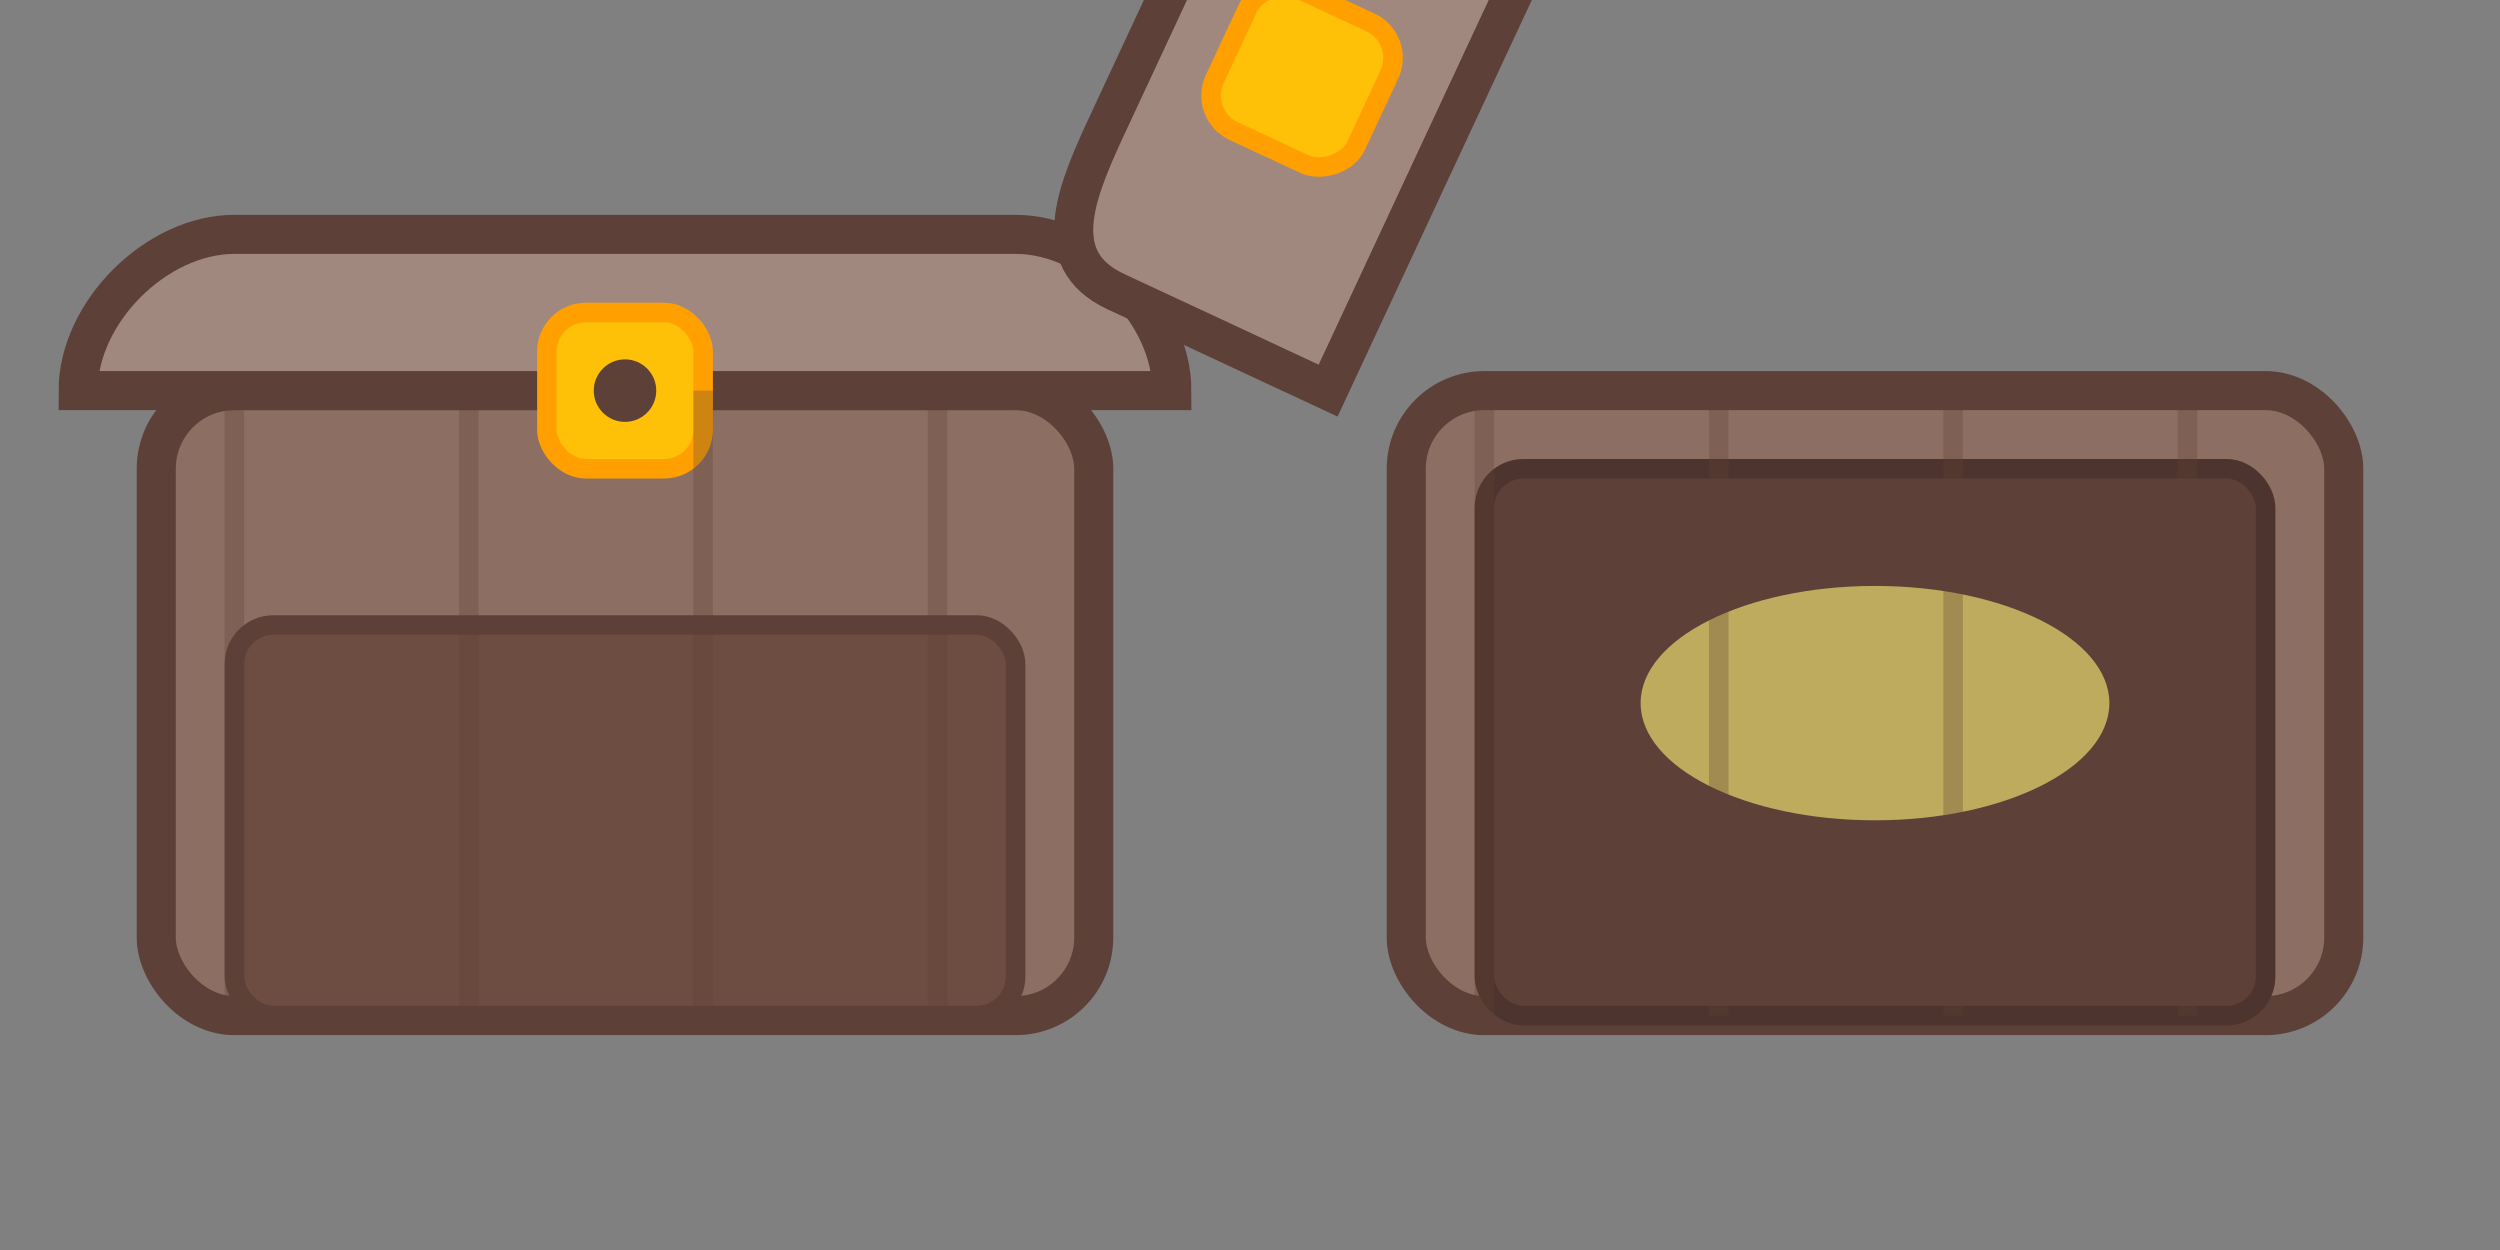 <?xml version="1.0" encoding="UTF-8"?>
<svg width="64" height="32" version="1.1" viewBox="0 0 64 32" xmlns="http://www.w3.org/2000/svg">
  <rect x="0" y="0" width="64" height="32" fill="#808080" stroke="none"/>
  <!-- Chest Closed -->
  <g id="chest-closed">
    <!-- Chest base -->
    <rect x="4" y="10" width="24" height="16" rx="2" fill="#8D6E63" stroke="#5D4037" stroke-width="1"/>
    
    <!-- Chest lid -->
    <path d="M2,10 C2,8 4,6 6,6 L26,6 C28,6 30,8 30,10 L2,10 Z" fill="#A1887F" stroke="#5D4037" stroke-width="1"/>
    
    <!-- Chest front panel -->
    <rect x="6" y="16" width="20" height="10" rx="1" fill="#6D4C41" stroke="#5D4037" stroke-width="0.5"/>
    
    <!-- Chest lock -->
    <rect x="14" y="8" width="4" height="4" rx="1" fill="#FFC107" stroke="#FFA000" stroke-width="0.5"/>
    <circle cx="16" cy="10" r="0.8" fill="#5D4037"/>
    
    <!-- Wood grain texture -->
    <path d="M6,10 L6,26 M12,10 L12,26 M18,10 L18,26 M24,10 L24,26" stroke="#5D4037" stroke-width="0.5" opacity="0.3"/>
  </g>
  
  <!-- Chest Open -->
  <g id="chest-open" transform="translate(32, 0)">
    <!-- Chest base -->
    <rect x="4" y="10" width="24" height="16" rx="2" fill="#8D6E63" stroke="#5D4037" stroke-width="1"/>
    
    <!-- Open lid -->
    <path d="M2,10 L2,4 C2,2 4,2 6,2 L26,2 C28,2 30,4 30,4 L30,10 Z" fill="#A1887F" stroke="#5D4037" stroke-width="1" transform="rotate(-65, 2, 10)"/>
    
    <!-- Chest interior -->
    <rect x="6" y="12" width="20" height="14" rx="1" fill="#5D4037" stroke="#4E342E" stroke-width="0.5"/>
    
    <!-- Chest contents glow -->
    <ellipse cx="16" cy="18" rx="6" ry="3" fill="#FFF176" opacity="0.6">
      <animate attributeName="opacity" values="0.3;0.6;0.3" dur="2s" repeatCount="indefinite" />
    </ellipse>
    
    <!-- Chest lock (on the lid) -->
    <rect x="7" y="4" width="4" height="4" rx="1" fill="#FFC107" stroke="#FFA000" stroke-width="0.5" transform="rotate(-65, 2, 10)"/>
    
    <!-- Wood grain texture -->
    <path d="M6,10 L6,26 M12,10 L12,26 M18,10 L18,26 M24,10 L24,26" stroke="#5D4037" stroke-width="0.5" opacity="0.3"/>
  </g>
</svg>